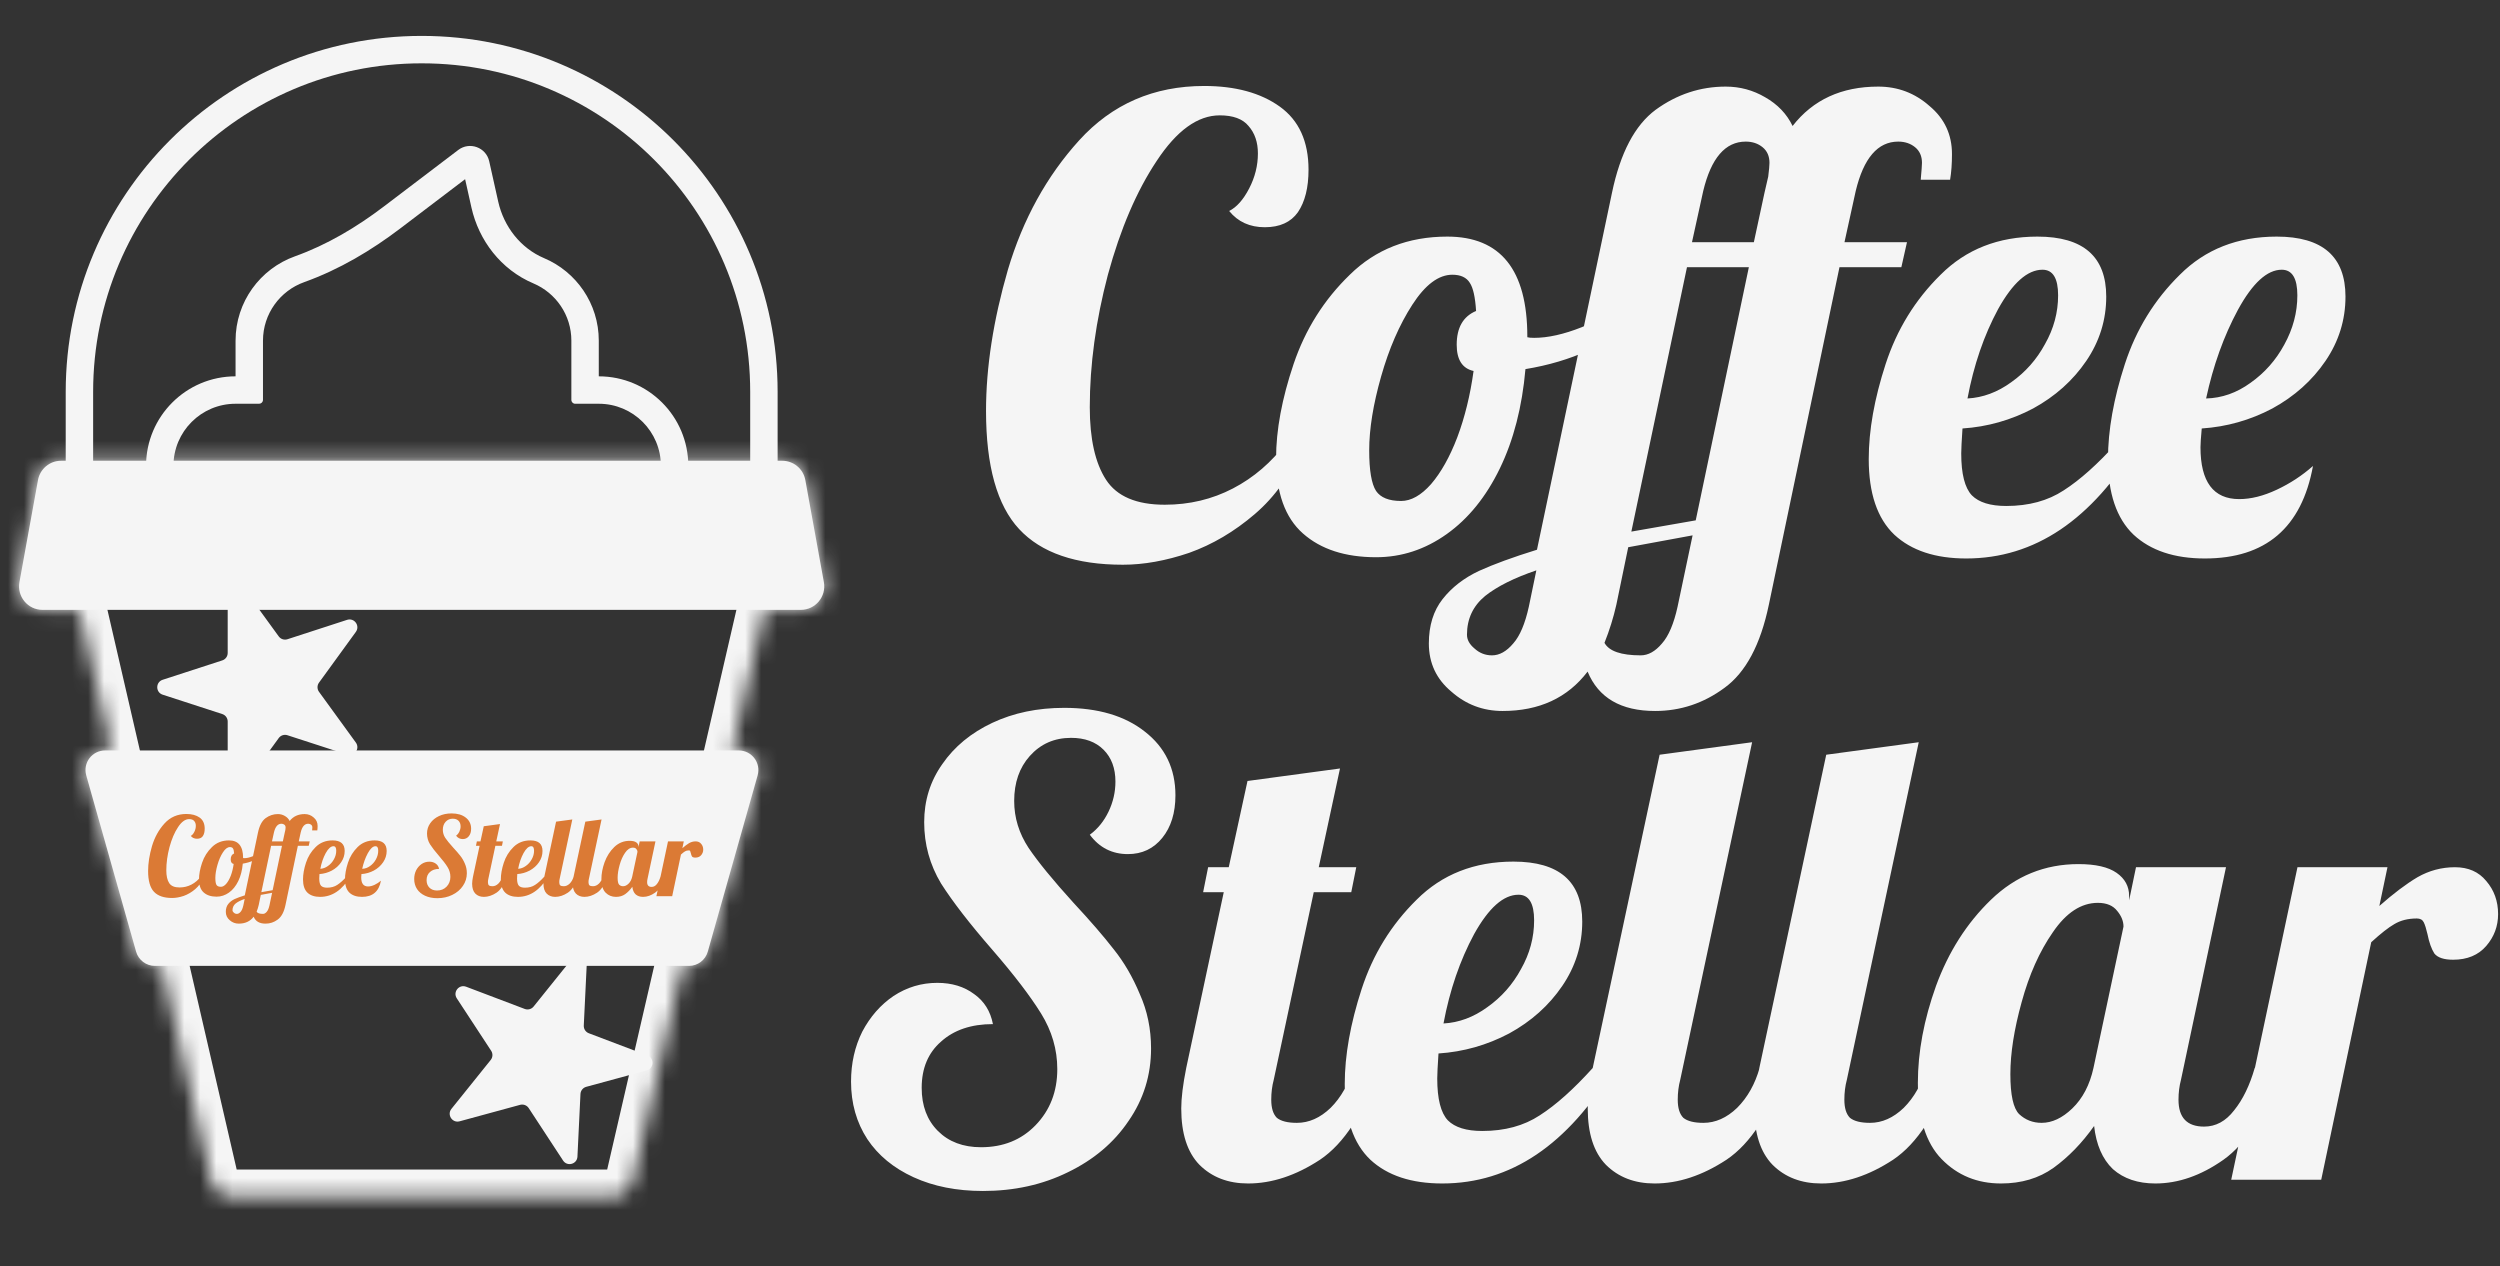 <svg width="156" height="79" viewBox="0 0 156 79" fill="none" xmlns="http://www.w3.org/2000/svg">
<rect x="0" y="0" width="156" height="79" fill="#333333" stroke="none"/>
<path d="M10.15 43.348C9.7 43.202 9.7 42.565 10.15 42.418L13.87 41.209C14.072 41.144 14.208 40.956 14.208 40.745L14.208 36.833C14.208 36.359 14.814 36.162 15.092 36.545L17.392 39.71C17.516 39.882 17.737 39.953 17.938 39.888L21.658 38.679C22.109 38.533 22.483 39.048 22.205 39.431L19.906 42.596C19.781 42.767 19.781 42.999 19.906 43.17L22.205 46.335C22.483 46.718 22.109 47.234 21.658 47.087L17.938 45.879C17.737 45.813 17.516 45.885 17.392 46.056L15.092 49.221C14.814 49.604 14.208 49.407 14.208 48.933L14.208 45.022C14.208 44.81 14.072 44.622 13.87 44.557L10.15 43.348Z" fill="#f5f5f5"/>
<path d="M35.748 59.758C36.044 59.388 36.64 59.614 36.617 60.087L36.428 63.994C36.418 64.206 36.545 64.4 36.743 64.475L40.4 65.862C40.843 66.03 40.812 66.666 40.355 66.791L36.581 67.818C36.377 67.874 36.232 68.055 36.221 68.266L36.032 72.174C36.01 72.647 35.395 72.814 35.135 72.418L32.992 69.146C32.876 68.969 32.659 68.886 32.454 68.942L28.68 69.97C28.223 70.094 27.874 69.561 28.17 69.192L30.62 66.142C30.753 65.977 30.764 65.745 30.648 65.568L28.504 62.296C28.244 61.9 28.643 61.403 29.086 61.571L32.744 62.958C32.942 63.033 33.166 62.972 33.298 62.807L35.748 59.758Z" fill="#f5f5f5"/>
<mask id="path-3-inside-1_511_88" fill="white">
<path fill-rule="evenodd" clip-rule="evenodd" d="M51.41 36.327C51.573 37.227 50.882 38.056 49.967 38.056H47.709L45.682 46.828H46.099C46.91 46.828 47.496 47.603 47.275 48.383L44.165 59.382C44.017 59.908 43.536 60.272 42.989 60.272H42.578L39.467 73.745C39.339 74.299 38.845 74.692 38.276 74.692H14.38C13.811 74.692 13.318 74.299 13.19 73.745L10.078 60.272H9.668C9.121 60.272 8.641 59.908 8.492 59.382L5.381 48.383C5.161 47.603 5.747 46.828 6.557 46.828H6.974L4.948 38.056H2.655C1.74 38.056 1.049 37.227 1.213 36.327L2.371 29.955C2.498 29.258 3.105 28.751 3.814 28.751H48.809C49.517 28.751 50.125 29.258 50.252 29.955L51.41 36.327Z"/>
</mask>
<path d="M51.41 36.327L53.093 36.021L53.093 36.021L51.41 36.327ZM47.709 38.056V36.345H46.348L46.041 37.67L47.709 38.056ZM45.682 46.828L44.015 46.444L43.531 48.539H45.682V46.828ZM47.275 48.383L45.629 47.918L45.629 47.918L47.275 48.383ZM44.165 59.382L42.519 58.916L42.519 58.916L44.165 59.382ZM42.578 60.272V58.56H41.217L40.911 59.886L42.578 60.272ZM39.467 73.745L41.134 74.13L41.134 74.13L39.467 73.745ZM13.19 73.745L14.857 73.36L14.857 73.36L13.19 73.745ZM10.078 60.272L11.745 59.886L11.439 58.56H10.078V60.272ZM8.492 59.382L6.845 59.847L6.845 59.847L8.492 59.382ZM5.381 48.383L7.028 47.918L7.028 47.918L5.381 48.383ZM6.974 46.828V48.539H9.125L8.641 46.444L6.974 46.828ZM4.948 38.056L6.615 37.67L6.308 36.345H4.948V38.056ZM1.213 36.327L2.896 36.633L2.896 36.633L1.213 36.327ZM2.371 29.955L0.688 29.649L0.688 29.649L2.371 29.955ZM50.252 29.955L51.935 29.649L51.935 29.649L50.252 29.955ZM49.967 39.766C51.949 39.766 53.448 37.971 53.093 36.021L49.726 36.633C49.699 36.483 49.814 36.345 49.967 36.345V39.766ZM47.709 39.766H49.967V36.345H47.709V39.766ZM47.349 47.214L49.376 38.441L46.041 37.67L44.015 46.444L47.349 47.214ZM46.099 45.118H45.682V48.539H46.099V45.118ZM48.922 48.849C49.451 46.977 48.044 45.118 46.099 45.118V48.539C45.775 48.539 45.541 48.23 45.629 47.918L48.922 48.849ZM45.812 59.847L48.922 48.849L45.629 47.918L42.519 58.916L45.812 59.847ZM42.989 61.982C44.302 61.982 45.455 61.11 45.812 59.847L42.519 58.916C42.578 58.706 42.771 58.56 42.989 58.56V61.982ZM42.578 61.982H42.989V58.56H42.578V61.982ZM41.134 74.13L44.245 60.656L40.911 59.886L37.8 73.36L41.134 74.13ZM38.276 76.403C39.641 76.403 40.826 75.46 41.134 74.13L37.8 73.36C37.851 73.138 38.048 72.981 38.276 72.981V76.403ZM14.38 76.403H38.276V72.981H14.38V76.403ZM11.523 74.13C11.83 75.46 13.015 76.403 14.38 76.403V72.981C14.608 72.981 14.805 73.138 14.857 73.36L11.523 74.13ZM8.411 60.656L11.523 74.13L14.857 73.36L11.745 59.886L8.411 60.656ZM9.668 61.982H10.078V58.56H9.668V61.982ZM6.845 59.847C7.203 61.11 8.355 61.982 9.668 61.982V58.56C9.886 58.56 10.079 58.706 10.138 58.916L6.845 59.847ZM3.735 48.849L6.845 59.847L10.138 58.916L7.028 47.918L3.735 48.849ZM6.557 45.118C4.612 45.118 3.206 46.977 3.735 48.849L7.028 47.918C7.116 48.23 6.882 48.539 6.557 48.539V45.118ZM6.974 45.118H6.557V48.539H6.974V45.118ZM3.281 38.441L5.307 47.214L8.641 46.444L6.615 37.67L3.281 38.441ZM2.655 39.766H4.948V36.345H2.655V39.766ZM-0.471 36.02C-0.825 37.971 0.673 39.766 2.655 39.766V36.345C2.808 36.345 2.923 36.483 2.896 36.633L-0.471 36.02ZM0.688 29.649L-0.471 36.02L2.896 36.633L4.055 30.261L0.688 29.649ZM3.814 27.04C2.279 27.04 0.963 28.138 0.688 29.649L4.055 30.261C4.033 30.377 3.932 30.462 3.814 30.462V27.04ZM48.809 27.04H3.814V30.462H48.809V27.04ZM51.935 29.649C51.66 28.138 50.344 27.04 48.809 27.04V30.462C48.691 30.462 48.589 30.377 48.568 30.261L51.935 29.649ZM53.093 36.021L51.935 29.649L48.568 30.261L49.726 36.633L53.093 36.021Z" fill="#f5f5f5" mask="url(#path-3-inside-1_511_88)"/>
<path d="M42.99 60.272C43.537 60.272 44.017 59.908 44.166 59.382L47.276 48.383C47.496 47.603 46.91 46.829 46.099 46.829H6.558C5.747 46.829 5.161 47.603 5.382 48.383L8.492 59.382C8.641 59.908 9.121 60.272 9.668 60.272H42.99Z" fill="#f5f5f5"/>
<path d="M51.41 36.327C51.573 37.227 50.882 38.056 49.967 38.056H2.655C1.74 38.056 1.049 37.227 1.213 36.327L2.371 29.955C2.498 29.258 3.105 28.751 3.814 28.751H48.809C49.517 28.751 50.125 29.258 50.252 29.955L51.41 36.327Z" fill="#f5f5f5"/>
<path d="M47.668 24.452V34.582H4.956V24.452C4.956 12.657 14.517 3.096 26.312 3.096C38.106 3.096 47.668 12.657 47.668 24.452Z" stroke="#f5f5f5" stroke-width="1.711"/>
<path fill-rule="evenodd" clip-rule="evenodd" d="M35.653 24.979V23.483V21.256C35.653 19.654 34.68 18.275 33.286 17.685L33.286 17.685C31.255 16.826 29.875 14.997 29.417 12.947L29.417 12.947L29.023 11.181L24.986 14.248L24.986 14.248C23.191 15.612 21.191 16.814 18.978 17.607L18.978 17.607C17.479 18.144 16.41 19.578 16.41 21.257V23.483V24.974C16.398 25.097 16.294 25.194 16.167 25.194V25.194H14.699C12.559 25.194 10.824 26.929 10.824 29.069V29.585H41.239V29.069V29.069C41.24 26.929 39.505 25.194 37.364 25.194H35.859C35.751 25.177 35.666 25.089 35.653 24.979ZM42.95 29.585V31.296H41.239H10.824H9.113V29.585V29.069C9.113 25.984 11.614 23.483 14.699 23.483V21.773V21.257C14.699 18.833 16.243 16.769 18.401 15.996C20.407 15.278 22.254 14.175 23.951 12.886L28.595 9.358C29.304 8.819 30.333 9.195 30.527 10.065L31.087 12.574C31.435 14.136 32.478 15.485 33.952 16.109C35.958 16.957 37.364 18.943 37.364 21.256V21.772V23.483C40.45 23.483 42.951 25.984 42.95 29.069V29.585Z" fill="#f5f5f5"/>
<path d="M10.741 56.034C10.225 56.034 9.847 55.904 9.605 55.644C9.363 55.384 9.242 54.953 9.242 54.35C9.242 53.871 9.322 53.356 9.482 52.804C9.646 52.252 9.906 51.779 10.262 51.387C10.622 50.99 11.079 50.792 11.63 50.792C11.973 50.792 12.249 50.867 12.459 51.017C12.668 51.168 12.773 51.398 12.773 51.709C12.773 51.905 12.735 52.06 12.657 52.174C12.579 52.283 12.459 52.338 12.294 52.338C12.13 52.338 12 52.279 11.904 52.16C11.986 52.119 12.059 52.037 12.123 51.914C12.187 51.791 12.219 51.663 12.219 51.531C12.219 51.407 12.185 51.307 12.116 51.23C12.053 51.152 11.948 51.113 11.802 51.113C11.56 51.113 11.329 51.28 11.11 51.613C10.891 51.941 10.713 52.356 10.577 52.858C10.444 53.36 10.378 53.844 10.378 54.309C10.378 54.656 10.438 54.921 10.556 55.103C10.675 55.286 10.889 55.377 11.199 55.377C11.469 55.377 11.717 55.318 11.945 55.199C12.174 55.08 12.37 54.911 12.534 54.693L12.691 54.761C12.577 55.048 12.408 55.288 12.185 55.48C11.961 55.671 11.722 55.812 11.466 55.904C11.211 55.99 10.969 56.034 10.741 56.034ZM13.513 55.952C13.175 55.952 12.909 55.865 12.712 55.692C12.516 55.518 12.418 55.245 12.418 54.87C12.418 54.56 12.482 54.216 12.61 53.837C12.737 53.458 12.943 53.132 13.226 52.858C13.508 52.58 13.864 52.441 14.293 52.441C14.877 52.441 15.169 52.806 15.169 53.536V53.543C15.183 53.547 15.208 53.55 15.245 53.55C15.395 53.55 15.568 53.511 15.765 53.433C15.961 53.351 16.139 53.253 16.298 53.139L16.36 53.324C16.228 53.465 16.054 53.586 15.84 53.686C15.63 53.782 15.4 53.851 15.149 53.892C15.112 54.307 15.019 54.67 14.868 54.98C14.717 55.29 14.524 55.53 14.286 55.699C14.049 55.867 13.791 55.952 13.513 55.952ZM13.787 55.336C13.896 55.336 14.006 55.274 14.115 55.151C14.225 55.023 14.321 54.852 14.403 54.638C14.485 54.419 14.544 54.177 14.581 53.912C14.457 53.885 14.396 53.789 14.396 53.625C14.396 53.438 14.467 53.315 14.608 53.255C14.599 53.105 14.576 53.002 14.54 52.947C14.503 52.888 14.439 52.858 14.348 52.858C14.197 52.858 14.051 52.968 13.91 53.187C13.768 53.406 13.655 53.668 13.568 53.974C13.481 54.28 13.438 54.549 13.438 54.781C13.438 55 13.463 55.149 13.513 55.226C13.563 55.299 13.655 55.336 13.787 55.336ZM14.899 57.635C14.684 57.635 14.497 57.565 14.337 57.423C14.173 57.286 14.091 57.111 14.091 56.896C14.091 56.7 14.141 56.538 14.242 56.41C14.342 56.282 14.474 56.18 14.639 56.102C14.798 56.029 15.01 55.952 15.275 55.87L16.096 51.962C16.187 51.524 16.347 51.22 16.575 51.052C16.808 50.883 17.063 50.798 17.342 50.798C17.497 50.798 17.641 50.837 17.773 50.915C17.91 50.992 18.01 51.097 18.074 51.23C18.298 50.942 18.61 50.798 19.012 50.798C19.226 50.798 19.413 50.869 19.573 51.011C19.737 51.147 19.819 51.323 19.819 51.538C19.819 51.642 19.812 51.736 19.799 51.818H19.477C19.486 51.718 19.491 51.656 19.491 51.633C19.491 51.56 19.465 51.503 19.415 51.462C19.365 51.421 19.304 51.401 19.231 51.401C19.007 51.401 18.852 51.581 18.765 51.941L18.642 52.502H19.326L19.265 52.776H18.587L17.814 56.472C17.723 56.91 17.561 57.213 17.328 57.382C17.1 57.551 16.847 57.635 16.568 57.635C16.194 57.635 15.948 57.492 15.829 57.204C15.61 57.492 15.3 57.635 14.899 57.635ZM17.65 52.502L17.766 51.962L17.807 51.784C17.816 51.711 17.821 51.661 17.821 51.633C17.821 51.56 17.796 51.503 17.745 51.462C17.695 51.421 17.634 51.401 17.561 51.401C17.337 51.401 17.182 51.581 17.095 51.941L16.972 52.502H17.65ZM17.013 55.548L17.595 52.776H16.917L16.308 55.671L17.013 55.548ZM16.411 57.026C16.493 57.026 16.571 56.983 16.644 56.896C16.717 56.814 16.774 56.679 16.815 56.492L16.979 55.712L16.274 55.842L16.144 56.472C16.112 56.613 16.069 56.752 16.014 56.889C16.064 56.98 16.197 57.026 16.411 57.026ZM14.782 57.026C14.864 57.026 14.942 56.983 15.015 56.896C15.088 56.814 15.145 56.679 15.186 56.492L15.268 56.095C15.026 56.178 14.839 56.271 14.707 56.376C14.575 56.486 14.508 56.627 14.508 56.8C14.508 56.855 14.536 56.905 14.591 56.951C14.645 57.001 14.709 57.026 14.782 57.026ZM19.975 55.965C19.638 55.965 19.375 55.879 19.188 55.705C19.001 55.527 18.908 55.251 18.908 54.877C18.908 54.562 18.969 54.216 19.092 53.837C19.216 53.458 19.416 53.132 19.695 52.858C19.973 52.58 20.327 52.441 20.755 52.441C21.257 52.441 21.508 52.66 21.508 53.098C21.508 53.353 21.435 53.588 21.289 53.803C21.143 54.017 20.949 54.191 20.707 54.323C20.466 54.451 20.208 54.524 19.934 54.542C19.925 54.679 19.921 54.77 19.921 54.816C19.921 55.039 19.959 55.192 20.037 55.274C20.114 55.352 20.24 55.391 20.413 55.391C20.66 55.391 20.869 55.334 21.043 55.219C21.221 55.105 21.415 54.932 21.625 54.699H21.857C21.351 55.543 20.724 55.965 19.975 55.965ZM19.989 54.213C20.158 54.204 20.317 54.145 20.468 54.035C20.623 53.926 20.746 53.787 20.838 53.618C20.933 53.449 20.981 53.271 20.981 53.084C20.981 52.897 20.924 52.804 20.81 52.804C20.646 52.804 20.484 52.947 20.324 53.235C20.169 53.522 20.057 53.848 19.989 54.213ZM22.588 55.965C22.255 55.965 21.995 55.879 21.808 55.705C21.621 55.527 21.527 55.251 21.527 54.877C21.527 54.562 21.589 54.216 21.712 53.837C21.835 53.458 22.036 53.132 22.314 52.858C22.593 52.58 22.946 52.441 23.375 52.441C23.877 52.441 24.128 52.66 24.128 53.098C24.128 53.353 24.055 53.588 23.909 53.803C23.763 54.017 23.569 54.191 23.327 54.323C23.085 54.451 22.828 54.524 22.554 54.542C22.545 54.642 22.54 54.711 22.54 54.747C22.54 55.126 22.682 55.315 22.965 55.315C23.092 55.315 23.229 55.281 23.375 55.213C23.521 55.144 23.653 55.057 23.772 54.953C23.649 55.628 23.254 55.965 22.588 55.965ZM22.602 54.213C22.775 54.209 22.937 54.152 23.088 54.042C23.243 53.933 23.366 53.794 23.457 53.625C23.553 53.452 23.601 53.271 23.601 53.084C23.601 52.897 23.544 52.804 23.43 52.804C23.27 52.804 23.11 52.95 22.951 53.242C22.796 53.529 22.679 53.853 22.602 54.213ZM27.29 56.047C27.002 56.047 26.749 55.997 26.53 55.897C26.311 55.797 26.142 55.657 26.024 55.48C25.905 55.297 25.846 55.087 25.846 54.85C25.846 54.649 25.887 54.467 25.969 54.302C26.056 54.138 26.17 54.008 26.311 53.912C26.457 53.816 26.617 53.769 26.79 53.769C26.95 53.769 27.084 53.81 27.194 53.892C27.303 53.969 27.372 54.079 27.399 54.22C27.162 54.22 26.973 54.284 26.831 54.412C26.69 54.535 26.619 54.704 26.619 54.918C26.619 55.114 26.678 55.272 26.797 55.391C26.916 55.509 27.073 55.568 27.269 55.568C27.511 55.568 27.709 55.489 27.865 55.329C28.024 55.165 28.104 54.959 28.104 54.713C28.104 54.499 28.045 54.295 27.926 54.104C27.808 53.912 27.63 53.68 27.392 53.406C27.146 53.123 26.959 52.881 26.831 52.68C26.708 52.475 26.646 52.252 26.646 52.01C26.646 51.773 26.713 51.56 26.845 51.373C26.977 51.182 27.16 51.031 27.392 50.922C27.625 50.812 27.887 50.757 28.179 50.757C28.549 50.757 28.843 50.844 29.062 51.017C29.286 51.191 29.398 51.423 29.398 51.715C29.398 51.907 29.35 52.062 29.254 52.181C29.158 52.3 29.033 52.359 28.878 52.359C28.704 52.359 28.565 52.288 28.46 52.147C28.547 52.083 28.615 51.998 28.665 51.893C28.715 51.788 28.741 51.679 28.741 51.565C28.741 51.419 28.697 51.303 28.611 51.216C28.524 51.129 28.405 51.086 28.255 51.086C28.072 51.086 27.922 51.152 27.803 51.284C27.689 51.412 27.632 51.576 27.632 51.777C27.632 51.96 27.684 52.131 27.789 52.29C27.894 52.446 28.058 52.646 28.282 52.893C28.465 53.089 28.611 53.258 28.72 53.399C28.834 53.54 28.93 53.705 29.008 53.892C29.09 54.074 29.131 54.273 29.131 54.487C29.131 54.779 29.049 55.044 28.884 55.281C28.725 55.518 28.503 55.705 28.221 55.842C27.942 55.979 27.632 56.047 27.29 56.047ZM30.194 55.965C29.975 55.965 29.797 55.897 29.66 55.76C29.527 55.623 29.461 55.418 29.461 55.144C29.461 55.03 29.48 54.882 29.516 54.699L29.927 52.776H29.701L29.756 52.502H29.981L30.187 51.558L31.2 51.421L30.967 52.502H31.378L31.323 52.776H30.912L30.474 54.829C30.456 54.898 30.447 54.971 30.447 55.048C30.447 55.14 30.467 55.206 30.508 55.247C30.554 55.283 30.627 55.301 30.727 55.301C30.86 55.301 30.983 55.247 31.097 55.137C31.211 55.023 31.293 54.877 31.343 54.699H31.631C31.462 55.192 31.245 55.527 30.981 55.705C30.716 55.879 30.454 55.965 30.194 55.965ZM32.319 55.965C31.982 55.965 31.719 55.879 31.532 55.705C31.345 55.527 31.252 55.251 31.252 54.877C31.252 54.562 31.313 54.216 31.436 53.837C31.56 53.458 31.76 53.132 32.039 52.858C32.317 52.58 32.671 52.441 33.099 52.441C33.601 52.441 33.852 52.66 33.852 53.098C33.852 53.353 33.779 53.588 33.633 53.803C33.487 54.017 33.293 54.191 33.051 54.323C32.81 54.451 32.552 54.524 32.278 54.542C32.269 54.679 32.264 54.77 32.264 54.816C32.264 55.039 32.303 55.192 32.381 55.274C32.458 55.352 32.584 55.391 32.757 55.391C33.004 55.391 33.214 55.334 33.387 55.219C33.565 55.105 33.759 54.932 33.969 54.699H34.201C33.695 55.543 33.068 55.965 32.319 55.965ZM32.333 54.213C32.502 54.204 32.661 54.145 32.812 54.035C32.967 53.926 33.09 53.787 33.181 53.618C33.277 53.449 33.325 53.271 33.325 53.084C33.325 52.897 33.268 52.804 33.154 52.804C32.99 52.804 32.828 52.947 32.668 53.235C32.513 53.522 32.401 53.848 32.333 54.213ZM34.645 55.965C34.426 55.965 34.248 55.897 34.111 55.76C33.978 55.623 33.912 55.418 33.912 55.144C33.912 55.03 33.931 54.882 33.967 54.699L34.699 51.271L35.712 51.134L34.925 54.829C34.907 54.898 34.898 54.971 34.898 55.048C34.898 55.14 34.918 55.206 34.959 55.247C35.005 55.283 35.078 55.301 35.178 55.301C35.311 55.301 35.434 55.247 35.548 55.137C35.662 55.023 35.744 54.877 35.794 54.699H36.082C35.913 55.192 35.696 55.527 35.432 55.705C35.167 55.879 34.905 55.965 34.645 55.965ZM36.469 55.965C36.25 55.965 36.072 55.897 35.935 55.76C35.803 55.623 35.737 55.418 35.737 55.144C35.737 55.03 35.755 54.882 35.792 54.699L36.524 51.271L37.537 51.134L36.75 54.829C36.731 54.898 36.722 54.971 36.722 55.048C36.722 55.14 36.743 55.206 36.784 55.247C36.83 55.283 36.903 55.301 37.003 55.301C37.135 55.301 37.258 55.247 37.373 55.137C37.487 55.023 37.569 54.877 37.619 54.699H37.906C37.737 55.192 37.521 55.527 37.256 55.705C36.992 55.879 36.729 55.965 36.469 55.965ZM38.437 55.965C38.177 55.965 37.961 55.876 37.787 55.699C37.614 55.52 37.527 55.242 37.527 54.864C37.527 54.526 37.593 54.172 37.726 53.803C37.863 53.429 38.063 53.114 38.328 52.858C38.597 52.598 38.916 52.468 39.286 52.468C39.473 52.468 39.612 52.5 39.703 52.564C39.795 52.628 39.84 52.712 39.84 52.817V52.865L39.916 52.502H40.901L40.408 54.829C40.39 54.898 40.381 54.971 40.381 55.048C40.381 55.245 40.475 55.343 40.662 55.343C40.789 55.343 40.899 55.283 40.99 55.165C41.086 55.046 41.161 54.891 41.216 54.699H41.503C41.335 55.192 41.125 55.527 40.874 55.705C40.627 55.879 40.379 55.965 40.128 55.965C39.936 55.965 39.781 55.913 39.662 55.808C39.548 55.699 39.48 55.541 39.457 55.336C39.325 55.523 39.176 55.676 39.012 55.794C38.853 55.908 38.661 55.965 38.437 55.965ZM38.882 55.301C38.996 55.301 39.108 55.249 39.218 55.144C39.332 55.035 39.409 54.886 39.45 54.699L39.779 53.153C39.779 53.093 39.756 53.036 39.71 52.981C39.665 52.922 39.594 52.893 39.498 52.893C39.316 52.893 39.151 53 39.005 53.214C38.859 53.424 38.745 53.68 38.663 53.981C38.581 54.277 38.54 54.54 38.54 54.768C38.54 54.996 38.572 55.142 38.636 55.206C38.704 55.27 38.786 55.301 38.882 55.301ZM41.684 52.502H42.669L42.58 52.927C42.736 52.79 42.875 52.685 42.998 52.612C43.126 52.539 43.262 52.502 43.408 52.502C43.554 52.502 43.669 52.553 43.751 52.653C43.837 52.753 43.881 52.874 43.881 53.016C43.881 53.148 43.837 53.264 43.751 53.365C43.664 53.465 43.543 53.515 43.388 53.515C43.288 53.515 43.219 53.492 43.183 53.447C43.151 53.397 43.126 53.326 43.107 53.235C43.094 53.175 43.08 53.132 43.066 53.105C43.053 53.077 43.028 53.064 42.991 53.064C42.895 53.064 42.813 53.084 42.745 53.125C42.681 53.162 42.596 53.228 42.491 53.324L41.944 55.924H40.958L41.684 52.502Z" fill="#DB7A35"/>
<path d="M70.069 35.239C67.131 35.239 64.973 34.498 63.595 33.016C62.217 31.534 61.528 29.077 61.528 25.645C61.528 22.915 61.983 19.977 62.893 16.831C63.829 13.685 65.311 10.994 67.339 8.758C69.393 6.496 71.993 5.365 75.139 5.365C77.089 5.365 78.662 5.794 79.858 6.652C81.054 7.51 81.652 8.823 81.652 10.591C81.652 11.709 81.431 12.593 80.989 13.243C80.547 13.867 79.858 14.179 78.922 14.179C77.986 14.179 77.245 13.841 76.699 13.165C77.167 12.931 77.583 12.463 77.947 11.761C78.311 11.059 78.493 10.331 78.493 9.577C78.493 8.875 78.298 8.303 77.908 7.861C77.544 7.419 76.946 7.198 76.114 7.198C74.736 7.198 73.423 8.147 72.175 10.045C70.927 11.917 69.913 14.283 69.133 17.143C68.379 20.003 68.002 22.759 68.002 25.411C68.002 27.387 68.34 28.895 69.016 29.935C69.692 30.975 70.914 31.495 72.682 31.495C74.216 31.495 75.633 31.157 76.933 30.481C78.233 29.805 79.351 28.843 80.287 27.595L81.184 27.985C80.534 29.623 79.572 30.988 78.298 32.08C77.024 33.172 75.659 33.978 74.203 34.498C72.747 34.992 71.369 35.239 70.069 35.239ZM85.867 34.771C83.943 34.771 82.422 34.277 81.304 33.289C80.186 32.301 79.627 30.741 79.627 28.609C79.627 26.841 79.991 24.878 80.719 22.72C81.447 20.562 82.617 18.703 84.229 17.143C85.841 15.557 87.869 14.764 90.313 14.764C93.641 14.764 95.305 16.844 95.305 21.004V21.043C95.383 21.069 95.526 21.082 95.734 21.082C96.592 21.082 97.58 20.861 98.698 20.419C99.816 19.951 100.83 19.392 101.74 18.742L102.091 19.795C101.337 20.601 100.349 21.29 99.127 21.862C97.931 22.408 96.618 22.798 95.188 23.032C94.98 25.398 94.447 27.465 93.589 29.233C92.731 31.001 91.626 32.366 90.274 33.328C88.922 34.29 87.453 34.771 85.867 34.771ZM87.427 31.261C88.051 31.261 88.675 30.91 89.299 30.208C89.923 29.48 90.469 28.505 90.937 27.283C91.405 26.035 91.743 24.657 91.951 23.149C91.249 22.993 90.898 22.447 90.898 21.511C90.898 20.445 91.301 19.743 92.107 19.405C92.055 18.547 91.925 17.962 91.717 17.65C91.509 17.312 91.145 17.143 90.625 17.143C89.767 17.143 88.935 17.767 88.129 19.015C87.323 20.263 86.673 21.758 86.179 23.5C85.685 25.242 85.438 26.776 85.438 28.102C85.438 29.35 85.581 30.195 85.867 30.637C86.153 31.053 86.673 31.261 87.427 31.261ZM93.762 44.365C92.54 44.365 91.474 43.962 90.564 43.156C89.628 42.376 89.16 41.375 89.16 40.153C89.16 39.035 89.446 38.112 90.018 37.384C90.59 36.656 91.344 36.071 92.28 35.629C93.19 35.213 94.399 34.771 95.907 34.303L100.587 12.034C101.107 9.538 102.017 7.809 103.317 6.847C104.643 5.885 106.099 5.404 107.685 5.404C108.569 5.404 109.388 5.625 110.142 6.067C110.922 6.509 111.494 7.107 111.858 7.861C113.132 6.223 114.913 5.404 117.201 5.404C118.423 5.404 119.489 5.807 120.399 6.613C121.335 7.393 121.803 8.394 121.803 9.616C121.803 10.214 121.764 10.747 121.686 11.215H119.853C119.905 10.643 119.931 10.292 119.931 10.162C119.931 9.746 119.788 9.421 119.502 9.187C119.216 8.953 118.865 8.836 118.449 8.836C117.175 8.836 116.291 9.863 115.797 11.917L115.095 15.115H118.995L118.644 16.675H114.783L110.376 37.735C109.856 40.231 108.933 41.96 107.607 42.922C106.307 43.884 104.864 44.365 103.278 44.365C101.146 44.365 99.742 43.546 99.066 41.908C97.818 43.546 96.05 44.365 93.762 44.365ZM109.44 15.115L110.103 12.034L110.337 11.02C110.389 10.604 110.415 10.318 110.415 10.162C110.415 9.746 110.272 9.421 109.986 9.187C109.7 8.953 109.349 8.836 108.933 8.836C107.659 8.836 106.775 9.863 106.281 11.917L105.579 15.115H109.44ZM105.813 32.47L109.128 16.675H105.267L101.796 33.172L105.813 32.47ZM102.381 40.894C102.849 40.894 103.291 40.647 103.707 40.153C104.123 39.685 104.448 38.918 104.682 37.852L105.618 33.406L101.601 34.147L100.86 37.735C100.678 38.541 100.431 39.334 100.119 40.114C100.405 40.634 101.159 40.894 102.381 40.894ZM93.099 40.894C93.567 40.894 94.009 40.647 94.425 40.153C94.841 39.685 95.166 38.918 95.4 37.852L95.868 35.59C94.49 36.058 93.424 36.591 92.67 37.189C91.916 37.813 91.539 38.619 91.539 39.607C91.539 39.919 91.695 40.205 92.007 40.465C92.319 40.751 92.683 40.894 93.099 40.894ZM122.693 34.849C120.769 34.849 119.274 34.355 118.208 33.367C117.142 32.353 116.609 30.78 116.609 28.648C116.609 26.854 116.96 24.878 117.662 22.72C118.364 20.562 119.508 18.703 121.094 17.143C122.68 15.557 124.695 14.764 127.139 14.764C129.999 14.764 131.429 16.012 131.429 18.508C131.429 19.964 131.013 21.303 130.181 22.525C129.349 23.747 128.244 24.735 126.866 25.489C125.488 26.217 124.019 26.633 122.459 26.737C122.407 27.517 122.381 28.037 122.381 28.297C122.381 29.571 122.602 30.442 123.044 30.91C123.486 31.352 124.201 31.573 125.189 31.573C126.593 31.573 127.789 31.248 128.777 30.598C129.791 29.948 130.896 28.96 132.092 27.634H133.418C130.532 32.444 126.957 34.849 122.693 34.849ZM122.771 24.865C123.733 24.813 124.643 24.475 125.501 23.851C126.385 23.227 127.087 22.434 127.607 21.472C128.153 20.51 128.426 19.496 128.426 18.43C128.426 17.364 128.101 16.831 127.451 16.831C126.515 16.831 125.592 17.65 124.682 19.288C123.798 20.926 123.161 22.785 122.771 24.865ZM137.583 34.849C135.685 34.849 134.203 34.355 133.137 33.367C132.071 32.353 131.538 30.78 131.538 28.648C131.538 26.854 131.889 24.878 132.591 22.72C133.293 20.562 134.437 18.703 136.023 17.143C137.609 15.557 139.624 14.764 142.068 14.764C144.928 14.764 146.358 16.012 146.358 18.508C146.358 19.964 145.942 21.303 145.11 22.525C144.278 23.747 143.173 24.735 141.795 25.489C140.417 26.217 138.948 26.633 137.388 26.737C137.336 27.309 137.31 27.699 137.31 27.907C137.31 30.065 138.116 31.144 139.728 31.144C140.456 31.144 141.236 30.949 142.068 30.559C142.9 30.169 143.654 29.675 144.33 29.077C143.628 32.925 141.379 34.849 137.583 34.849ZM137.661 24.865C138.649 24.839 139.572 24.514 140.43 23.89C141.314 23.266 142.016 22.473 142.536 21.511C143.082 20.523 143.355 19.496 143.355 18.43C143.355 17.364 143.03 16.831 142.38 16.831C141.47 16.831 140.56 17.663 139.65 19.327C138.766 20.965 138.103 22.811 137.661 24.865ZM61.334 74.317C59.697 74.317 58.254 74.031 57.005 73.459C55.758 72.887 54.795 72.094 54.12 71.08C53.444 70.04 53.105 68.844 53.105 67.492C53.105 66.348 53.34 65.308 53.807 64.372C54.301 63.436 54.952 62.695 55.758 62.149C56.59 61.603 57.499 61.33 58.487 61.33C59.398 61.33 60.164 61.564 60.788 62.032C61.413 62.474 61.803 63.098 61.959 63.904C60.606 63.904 59.528 64.268 58.721 64.996C57.916 65.698 57.513 66.66 57.513 67.882C57.513 69 57.85 69.897 58.526 70.573C59.203 71.249 60.099 71.587 61.218 71.587C62.596 71.587 63.727 71.132 64.611 70.222C65.52 69.286 65.975 68.116 65.975 66.712C65.975 65.49 65.638 64.333 64.962 63.241C64.285 62.149 63.272 60.823 61.919 59.263C60.516 57.651 59.45 56.273 58.721 55.129C58.02 53.959 57.669 52.685 57.669 51.307C57.669 49.955 58.045 48.746 58.8 47.68C59.553 46.588 60.593 45.73 61.919 45.106C63.245 44.482 64.74 44.17 66.404 44.17C68.51 44.17 70.188 44.664 71.436 45.652C72.71 46.64 73.347 47.966 73.347 49.63C73.347 50.722 73.073 51.606 72.528 52.282C71.981 52.958 71.266 53.296 70.382 53.296C69.394 53.296 68.602 52.893 68.004 52.087C68.498 51.723 68.888 51.242 69.174 50.644C69.46 50.046 69.603 49.422 69.603 48.772C69.603 47.94 69.356 47.277 68.862 46.783C68.368 46.289 67.692 46.042 66.834 46.042C65.793 46.042 64.936 46.419 64.26 47.173C63.609 47.901 63.285 48.837 63.285 49.981C63.285 51.021 63.584 51.996 64.181 52.906C64.779 53.79 65.716 54.934 66.99 56.338C68.029 57.456 68.862 58.418 69.486 59.224C70.135 60.03 70.681 60.966 71.124 62.032C71.591 63.072 71.826 64.203 71.826 65.425C71.826 67.089 71.358 68.597 70.421 69.949C69.511 71.301 68.251 72.367 66.638 73.147C65.052 73.927 63.285 74.317 61.334 74.317ZM77.883 73.849C76.635 73.849 75.621 73.459 74.841 72.679C74.087 71.899 73.71 70.729 73.71 69.169C73.71 68.519 73.814 67.674 74.022 66.634L76.362 55.675H75.075L75.387 54.115H76.674L77.844 48.733L83.616 47.953L82.29 54.115H84.63L84.318 55.675H81.978L79.482 67.375C79.378 67.765 79.326 68.181 79.326 68.623C79.326 69.143 79.443 69.52 79.677 69.754C79.937 69.962 80.353 70.066 80.925 70.066C81.679 70.066 82.381 69.754 83.031 69.13C83.681 68.48 84.149 67.648 84.435 66.634H86.073C85.111 69.442 83.876 71.353 82.368 72.367C80.86 73.355 79.365 73.849 77.883 73.849ZM89.996 73.849C88.072 73.849 86.577 73.355 85.511 72.367C84.445 71.353 83.912 69.78 83.912 67.648C83.912 65.854 84.263 63.878 84.965 61.72C85.667 59.562 86.811 57.703 88.397 56.143C89.983 54.557 91.998 53.764 94.442 53.764C97.302 53.764 98.732 55.012 98.732 57.508C98.732 58.964 98.316 60.303 97.484 61.525C96.652 62.747 95.547 63.735 94.169 64.489C92.791 65.217 91.322 65.633 89.762 65.737C89.71 66.517 89.684 67.037 89.684 67.297C89.684 68.571 89.905 69.442 90.347 69.91C90.789 70.352 91.504 70.573 92.492 70.573C93.896 70.573 95.092 70.248 96.08 69.598C97.094 68.948 98.199 67.96 99.395 66.634H100.721C97.835 71.444 94.26 73.849 89.996 73.849ZM90.074 63.865C91.036 63.813 91.946 63.475 92.804 62.851C93.688 62.227 94.39 61.434 94.91 60.472C95.456 59.51 95.729 58.496 95.729 57.43C95.729 56.364 95.404 55.831 94.754 55.831C93.818 55.831 92.895 56.65 91.985 58.288C91.101 59.926 90.464 61.785 90.074 63.865ZM103.248 73.849C102 73.849 100.986 73.459 100.206 72.679C99.452 71.899 99.075 70.729 99.075 69.169C99.075 68.519 99.179 67.674 99.387 66.634L103.56 47.095L109.332 46.315L104.847 67.375C104.743 67.765 104.691 68.181 104.691 68.623C104.691 69.143 104.808 69.52 105.042 69.754C105.302 69.962 105.718 70.066 106.29 70.066C107.044 70.066 107.746 69.754 108.396 69.13C109.046 68.48 109.514 67.648 109.8 66.634H111.438C110.476 69.442 109.241 71.353 107.733 72.367C106.225 73.355 104.73 73.849 103.248 73.849ZM113.645 73.849C112.397 73.849 111.383 73.459 110.603 72.679C109.849 71.899 109.472 70.729 109.472 69.169C109.472 68.519 109.576 67.674 109.784 66.634L113.957 47.095L119.729 46.315L115.244 67.375C115.14 67.765 115.088 68.181 115.088 68.623C115.088 69.143 115.205 69.52 115.439 69.754C115.699 69.962 116.115 70.066 116.687 70.066C117.441 70.066 118.143 69.754 118.793 69.13C119.443 68.48 119.911 67.648 120.197 66.634H121.835C120.873 69.442 119.638 71.353 118.13 72.367C116.622 73.355 115.127 73.849 113.645 73.849ZM124.862 73.849C123.38 73.849 122.145 73.342 121.157 72.328C120.169 71.314 119.675 69.728 119.675 67.57C119.675 65.646 120.052 63.631 120.806 61.525C121.586 59.393 122.73 57.599 124.238 56.143C125.772 54.661 127.592 53.92 129.698 53.92C130.764 53.92 131.557 54.102 132.077 54.466C132.597 54.83 132.857 55.311 132.857 55.909V56.182L133.286 54.115H138.902L136.094 67.375C135.99 67.765 135.938 68.181 135.938 68.623C135.938 69.741 136.471 70.3 137.537 70.3C138.265 70.3 138.889 69.962 139.409 69.286C139.955 68.61 140.384 67.726 140.696 66.634H142.334C141.372 69.442 140.176 71.353 138.746 72.367C137.342 73.355 135.925 73.849 134.495 73.849C133.403 73.849 132.519 73.55 131.843 72.952C131.193 72.328 130.803 71.431 130.673 70.261C129.919 71.327 129.074 72.198 128.138 72.874C127.228 73.524 126.136 73.849 124.862 73.849ZM127.397 70.066C128.047 70.066 128.684 69.767 129.308 69.169C129.958 68.545 130.4 67.7 130.634 66.634L132.506 57.82C132.506 57.482 132.376 57.157 132.116 56.845C131.856 56.507 131.453 56.338 130.907 56.338C129.867 56.338 128.931 56.949 128.099 58.171C127.267 59.367 126.617 60.823 126.149 62.539C125.681 64.229 125.447 65.724 125.447 67.024C125.447 68.324 125.629 69.156 125.993 69.52C126.383 69.884 126.851 70.066 127.397 70.066ZM143.362 54.115H148.978L148.471 56.533C149.355 55.753 150.148 55.155 150.85 54.739C151.578 54.323 152.358 54.115 153.19 54.115C154.022 54.115 154.672 54.401 155.14 54.973C155.634 55.545 155.881 56.234 155.881 57.04C155.881 57.794 155.634 58.457 155.14 59.029C154.646 59.601 153.957 59.887 153.073 59.887C152.501 59.887 152.111 59.757 151.903 59.497C151.721 59.211 151.578 58.808 151.474 58.288C151.396 57.95 151.318 57.703 151.24 57.547C151.162 57.391 151.019 57.313 150.811 57.313C150.265 57.313 149.797 57.43 149.407 57.664C149.043 57.872 148.562 58.249 147.964 58.795L144.844 73.615H139.228L143.362 54.115Z" fill="#f5f5f5"/>
</svg>
